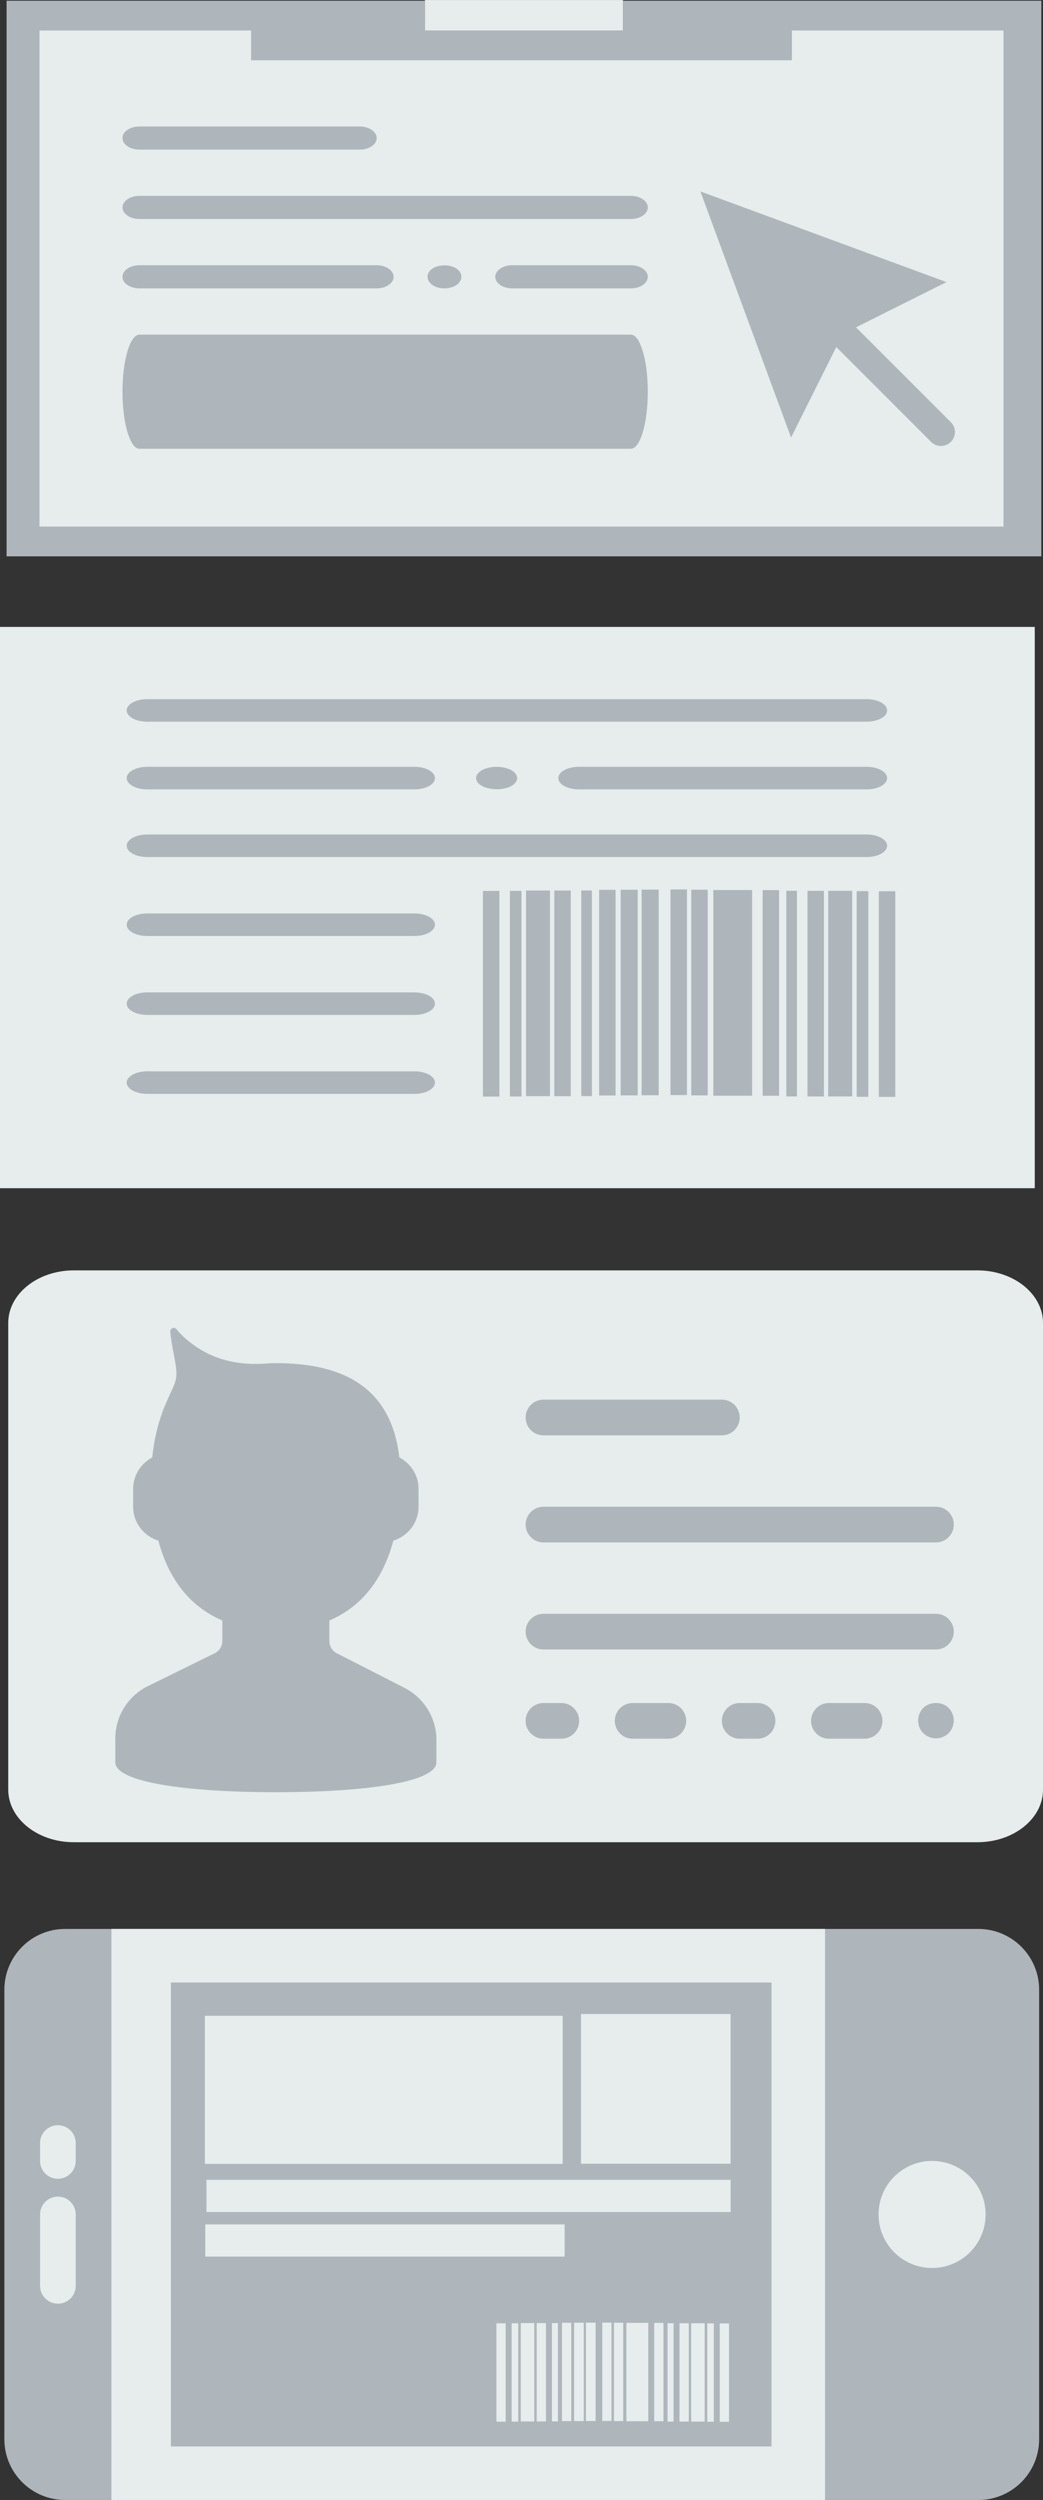<?xml version="1.0" encoding="UTF-8" standalone="no"?>
<!-- Created with Inkscape (http://www.inkscape.org/) -->

<svg
   xmlns:dc="http://purl.org/dc/elements/1.1/"
   xmlns:cc="http://creativecommons.org/ns#"
   xmlns:rdf="http://www.w3.org/1999/02/22-rdf-syntax-ns#"
   xmlns:svg="http://www.w3.org/2000/svg"
   xmlns="http://www.w3.org/2000/svg"
   xmlns:sodipodi="http://sodipodi.sourceforge.net/DTD/sodipodi-0.dtd"
   xmlns:inkscape="http://www.inkscape.org/namespaces/inkscape"
   sodipodi:docname="idbackup.svg"
   inkscape:version="0.91 r13725"
   version="1.1"
   id="svg4193"
   viewBox="0 0 58.462 140.097"
   height="140.097"
   width="58.462">
  <rect x="0" y="0" width="58.462" height="140.097" fill="#333333" stroke="none"/>
  <defs
     id="defs4195">
    <inkscape:path-effect
       effect="envelope"
       id="path-effect7889"
       is_visible="true"
       yy="true"
       xx="true"
       bendpath1="m -197.058,-550.09 275.491,0"
       bendpath2="m 78.433,-550.09 0,1318.063"
       bendpath3="m -197.058,767.973 275.491,0"
       bendpath4="m -197.058,-550.09 0,1318.063" />
    <inkscape:path-effect
       effect="envelope"
       id="path-effect4718"
       is_visible="true"
       yy="true"
       xx="true"
       bendpath1="m -218.818,-553.05 298.422,0"
       bendpath2="M 79.604,-553.05 82.159,1025.013"
       bendpath3="m -218.818,765.965 298.422,0"
       bendpath4="m -218.818,-553.05 0,1319.015"
       bendpath2-nodetypes="cc" />
    <inkscape:path-effect
       effect="envelope"
       id="path-effect4264"
       is_visible="true"
       yy="true"
       xx="true"
       bendpath1="m 118.748,-656.49 1235.858,0"
       bendpath2="m 1354.607,-484.49 0,147.612"
       bendpath3="m 118.748,-336.878 1235.858,0"
       bendpath4="m 118.748,-656.49 0,319.612"
       bendpath2-nodetypes="cc" />
    <inkscape:path-effect
       effect="envelope"
       id="path-effect4863"
       is_visible="true"
       yy="true"
       xx="true"
       bendpath1="m -111.117,882.657 c -166.042,-209.666 680.728,208.477 1549.574,0"
       bendpath2="m 1438.457,882.657 0,292.944"
       bendpath3="m -111.117,1175.601 1549.574,0"
       bendpath4="m -111.117,882.657 0,292.944"
       bendpath1-nodetypes="cc" />
    <inkscape:path-effect
       effect="envelope"
       id="path-effect4264-4"
       is_visible="true"
       yy="true"
       xx="true"
       bendpath1="m 118.748,-656.49 1243.858,152"
       bendpath2="m 1354.607,-484.49 -2,581.612"
       bendpath3="m 118.748,-336.878 1235.858,0"
       bendpath4="m 118.748,-656.49 0,319.612"
       bendpath2-nodetypes="cc"
       bendpath1-nodetypes="cc" />
    <inkscape:path-effect
       effect="envelope"
       id="path-effect4264-7"
       is_visible="true"
       yy="true"
       xx="true"
       bendpath1="m 118.748,-656.49 854.021,-114.551"
       bendpath2="M 1354.607,-484.49 870.946,-175.658"
       bendpath3="m 118.748,-336.878 1235.858,0"
       bendpath4="m 118.748,-656.49 0,319.612"
       bendpath2-nodetypes="cc"
       bendpath1-nodetypes="cc" />
    <inkscape:path-effect
       effect="envelope"
       id="path-effect4264-7-0"
       is_visible="true"
       yy="true"
       xx="true"
       bendpath1="m 118.748,-656.49 854.021,-114.551"
       bendpath2="m 1286.725,-676.824 -280.014,515.308"
       bendpath3="m 118.748,-336.878 1235.858,0"
       bendpath4="m 118.748,-656.49 0,319.612"
       bendpath2-nodetypes="cc"
       bendpath1-nodetypes="cc" />
    <inkscape:path-effect
       effect="envelope"
       id="path-effect4264-7-0-3"
       is_visible="true"
       yy="true"
       xx="true"
       bendpath1="m 118.748,-656.49 854.021,-114.551"
       bendpath2="m 1154.616,-607.306 -283.67,431.648"
       bendpath3="m 118.748,-336.878 1235.858,0"
       bendpath4="m 118.748,-656.49 0,319.612"
       bendpath2-nodetypes="cc"
       bendpath1-nodetypes="cc" />
    <inkscape:path-effect
       effect="envelope"
       id="path-effect4264-7-0-3-6"
       is_visible="true"
       yy="true"
       xx="true"
       bendpath1="m 118.748,-656.49 854.021,-114.551"
       bendpath2="M 1354.607,-484.49 870.946,-175.658"
       bendpath3="m 118.748,-336.878 1235.858,0"
       bendpath4="m 118.748,-656.49 0,319.612"
       bendpath2-nodetypes="cc"
       bendpath1-nodetypes="cc" />
    <inkscape:path-effect
       effect="envelope"
       id="path-effect4264-7-3"
       is_visible="true"
       yy="true"
       xx="true"
       bendpath1="m 118.748,-656.49 854.021,-114.551"
       bendpath2="m 1354.607,-484.49 -72.8,434.536"
       bendpath3="m 118.748,-336.878 1235.858,0"
       bendpath4="m 118.748,-656.49 0,319.612"
       bendpath2-nodetypes="cc"
       bendpath1-nodetypes="cc" />
    <inkscape:path-effect
       effect="envelope"
       id="path-effect4264-7-3-5"
       is_visible="true"
       yy="true"
       xx="true"
       bendpath1="m 118.748,-656.49 854.021,-114.551"
       bendpath2="m 1354.607,-484.49 -72.8,434.536"
       bendpath3="m 118.748,-336.878 1235.858,0"
       bendpath4="m 118.748,-656.49 0,319.612"
       bendpath2-nodetypes="cc"
       bendpath1-nodetypes="cc" />
    <inkscape:path-effect
       effect="envelope"
       id="path-effect4264-7-0-3-4"
       is_visible="true"
       yy="true"
       xx="true"
       bendpath1="m 118.748,-656.49 854.021,-114.551"
       bendpath2="m 1154.616,-607.306 -283.67,431.648"
       bendpath3="m 118.748,-336.878 1235.858,0"
       bendpath4="m 118.748,-656.49 0,319.612"
       bendpath2-nodetypes="cc"
       bendpath1-nodetypes="cc" />
    <inkscape:path-effect
       effect="envelope"
       id="path-effect4264-7-0-6"
       is_visible="true"
       yy="true"
       xx="true"
       bendpath1="m 118.748,-656.49 854.021,-114.551"
       bendpath2="m 1286.725,-676.824 -280.014,515.308"
       bendpath3="m 118.748,-336.878 1235.858,0"
       bendpath4="m 118.748,-656.49 0,319.612"
       bendpath2-nodetypes="cc"
       bendpath1-nodetypes="cc" />
    <inkscape:path-effect
       effect="envelope"
       id="path-effect4264-7-9"
       is_visible="true"
       yy="true"
       xx="true"
       bendpath1="m 118.748,-656.49 854.021,-114.551"
       bendpath2="M 1354.607,-484.49 870.946,-175.658"
       bendpath3="m 118.748,-336.878 1235.858,0"
       bendpath4="m 118.748,-656.49 0,319.612"
       bendpath2-nodetypes="cc"
       bendpath1-nodetypes="cc" />
    <inkscape:path-effect
       effect="envelope"
       id="path-effect4264-7-5"
       is_visible="true"
       yy="true"
       xx="true"
       bendpath1="m 118.748,-656.49 854.021,-114.551"
       bendpath2="M 1354.607,-484.49 870.946,-175.658"
       bendpath3="m 118.748,-336.878 1235.858,0"
       bendpath4="m 118.748,-656.49 0,319.612"
       bendpath2-nodetypes="cc"
       bendpath1-nodetypes="cc" />
    <inkscape:path-effect
       effect="envelope"
       id="path-effect4264-7-0-37"
       is_visible="true"
       yy="true"
       xx="true"
       bendpath1="m 118.748,-656.49 854.021,-114.551"
       bendpath2="m 1286.725,-676.824 -280.014,515.308"
       bendpath3="m 118.748,-336.878 1235.858,0"
       bendpath4="m 118.748,-656.49 0,319.612"
       bendpath2-nodetypes="cc"
       bendpath1-nodetypes="cc" />
    <inkscape:path-effect
       effect="envelope"
       id="path-effect4264-7-0-3-5"
       is_visible="true"
       yy="true"
       xx="true"
       bendpath1="m 118.748,-656.49 854.021,-114.551"
       bendpath2="m 1154.616,-607.306 -283.67,431.648"
       bendpath3="m 118.748,-336.878 1235.858,0"
       bendpath4="m 118.748,-656.49 0,319.612"
       bendpath2-nodetypes="cc"
       bendpath1-nodetypes="cc" />
    <inkscape:path-effect
       effect="envelope"
       id="path-effect4264-7-3-1"
       is_visible="true"
       yy="true"
       xx="true"
       bendpath1="m 118.748,-656.49 854.021,-114.551"
       bendpath2="m 1354.607,-484.49 -72.8,434.536"
       bendpath3="m 118.748,-336.878 1235.858,0"
       bendpath4="m 118.748,-656.49 0,319.612"
       bendpath2-nodetypes="cc"
       bendpath1-nodetypes="cc" />
    <pattern
       patternUnits="userSpaceOnUse"
       width="70"
       height="150"
       patternTransform="translate(-348.18,-201.76)"
       id="pattern7879">
      <rect
         y="-5.6843419e-014"
         x="3.0517578e-005"
         height="19"
         width="70"
         id="rect7798"
         style="opacity:1;fill:#bb7f35;fill-opacity:1;stroke:none;stroke-width:6;stroke-linecap:butt;stroke-linejoin:miter;stroke-miterlimit:4;stroke-dasharray:none;stroke-dashoffset:0;stroke-opacity:1" />
      <rect
         y="19"
         x="0"
         height="131"
         width="70"
         id="rect7798-7"
         style="opacity:1;fill:#bb7f35;fill-opacity:0;stroke:none;stroke-width:6;stroke-linecap:butt;stroke-linejoin:miter;stroke-miterlimit:4;stroke-dasharray:none;stroke-dashoffset:0;stroke-opacity:1" />
    </pattern>
    <pattern
       patternUnits="userSpaceOnUse"
       width="186.676"
       height="104.652"
       patternTransform="translate(-479.88,-126.746)"
       id="pattern7911">
      <path
         sodipodi:nodetypes="csccscc"
         inkscape:connector-curvature="0"
         id="rect7893"
         d="M 0,0 C 0,0 65.054,8.485 96.167,8.485 127.279,8.485 186.676,0 186.676,0 l 0,29.698 c 0,0 -59.397,8.485 -90.51,8.485 C 65.054,38.184 0,29.698 0,29.698 Z"
         style="opacity:1;fill:#bb7f35;fill-opacity:1;stroke:none;stroke-width:6;stroke-linecap:butt;stroke-linejoin:miter;stroke-miterlimit:4;stroke-dasharray:none;stroke-dashoffset:0;stroke-opacity:1" />
      <path
         sodipodi:nodetypes="csccscc"
         inkscape:connector-curvature="0"
         id="rect7893-4"
         d="m 0,29.698 c 0,0 65.054,7.857 96.167,7.857 31.113,0 90.51,-7.857 90.51,-7.857 l 0,67.097 c 0,0 -59.397,7.857 -90.51,7.857 C 65.054,104.652 0,96.795 0,96.795 Z"
         style="opacity:0;fill:#bb7f35;fill-opacity:1;stroke:none;stroke-width:6;stroke-linecap:butt;stroke-linejoin:miter;stroke-miterlimit:4;stroke-dasharray:none;stroke-dashoffset:0;stroke-opacity:1" />
    </pattern>
    <pattern
       patternUnits="userSpaceOnUse"
       width="186.676"
       height="104.652"
       patternTransform="translate(-479.88,-126.746)"
       id="pattern7911-6">
      <path
         sodipodi:nodetypes="csccscc"
         inkscape:connector-curvature="0"
         id="rect7893-7"
         d="M 0,0 C 0,0 65.054,8.485 96.167,8.485 127.279,8.485 186.676,0 186.676,0 l 0,29.698 c 0,0 -59.397,8.485 -90.51,8.485 C 65.054,38.184 0,29.698 0,29.698 Z"
         style="opacity:1;fill:#bb7f35;fill-opacity:1;stroke:none;stroke-width:6;stroke-linecap:butt;stroke-linejoin:miter;stroke-miterlimit:4;stroke-dasharray:none;stroke-dashoffset:0;stroke-opacity:1" />
      <path
         sodipodi:nodetypes="csccscc"
         inkscape:connector-curvature="0"
         id="rect7893-4-0"
         d="m 0,29.698 c 0,0 65.054,7.857 96.167,7.857 31.113,0 90.51,-7.857 90.51,-7.857 l 0,67.097 c 0,0 -59.397,7.857 -90.51,7.857 C 65.054,104.652 0,96.795 0,96.795 Z"
         style="opacity:0;fill:#bb7f35;fill-opacity:1;stroke:none;stroke-width:6;stroke-linecap:butt;stroke-linejoin:miter;stroke-miterlimit:4;stroke-dasharray:none;stroke-dashoffset:0;stroke-opacity:1" />
    </pattern>
    <inkscape:path-effect
       effect="envelope"
       id="path-effect7889-8"
       is_visible="true"
       yy="true"
       xx="true"
       bendpath1="m -201.691,-275.519 275.491,0"
       bendpath2="m 73.8,-275.519 0,1318.063"
       bendpath3="m -201.691,1042.544 275.491,0"
       bendpath4="m -201.691,-275.519 0,1318.063" />
    <inkscape:path-effect
       effect="envelope"
       id="path-effect4718-8"
       is_visible="true"
       yy="true"
       xx="true"
       bendpath1="m -218.818,-553.05 298.422,0"
       bendpath2="M 79.604,-553.05 82.159,1025.013"
       bendpath3="m -218.818,765.965 298.422,0"
       bendpath4="m -218.818,-553.05 0,1319.015"
       bendpath2-nodetypes="cc" />
    <inkscape:path-effect
       bendpath1-nodetypes="cc"
       bendpath4="m -111.117,882.657 0,292.944"
       bendpath3="m -111.117,1175.601 1549.574,0"
       bendpath2="m 1438.457,882.657 0,292.944"
       bendpath1="m -111.117,882.657 c -166.042,-209.666 680.728,208.477 1549.574,0"
       xx="true"
       yy="true"
       is_visible="true"
       id="path-effect4863-7"
       effect="envelope" />
    <inkscape:path-effect
       effect="envelope"
       id="path-effect4264-7-0-3-61"
       is_visible="true"
       yy="true"
       xx="true"
       bendpath1="m 118.748,-656.49 854.021,-114.551"
       bendpath2="m 1154.616,-607.306 -283.67,431.648"
       bendpath3="m 118.748,-336.878 1235.858,0"
       bendpath4="m 118.748,-656.49 0,319.612"
       bendpath2-nodetypes="cc"
       bendpath1-nodetypes="cc" />
    <inkscape:path-effect
       effect="envelope"
       id="path-effect4264-7-3-50"
       is_visible="true"
       yy="true"
       xx="true"
       bendpath1="m 118.748,-656.49 854.021,-114.551"
       bendpath2="m 1354.607,-484.49 -72.8,434.536"
       bendpath3="m 118.748,-336.878 1235.858,0"
       bendpath4="m 118.748,-656.49 0,319.612"
       bendpath2-nodetypes="cc"
       bendpath1-nodetypes="cc" />
    <inkscape:path-effect
       effect="envelope"
       id="path-effect4264-7-7"
       is_visible="true"
       yy="true"
       xx="true"
       bendpath1="m 118.748,-656.49 854.021,-114.551"
       bendpath2="M 1354.607,-484.49 870.946,-175.658"
       bendpath3="m 118.748,-336.878 1235.858,0"
       bendpath4="m 118.748,-656.49 0,319.612"
       bendpath2-nodetypes="cc"
       bendpath1-nodetypes="cc" />
    <inkscape:path-effect
       effect="envelope"
       id="path-effect4264-7-0-4"
       is_visible="true"
       yy="true"
       xx="true"
       bendpath1="m 118.748,-656.49 854.021,-114.551"
       bendpath2="m 1286.725,-676.824 -280.014,515.308"
       bendpath3="m 118.748,-336.878 1235.858,0"
       bendpath4="m 118.748,-656.49 0,319.612"
       bendpath2-nodetypes="cc"
       bendpath1-nodetypes="cc" />
    <pattern
       patternUnits="userSpaceOnUse"
       width="186.676"
       height="104.652"
       patternTransform="translate(-479.88,-126.746)"
       id="pattern7911-1">
      <path
         sodipodi:nodetypes="csccscc"
         inkscape:connector-curvature="0"
         id="rect7893-42"
         d="M 0,0 C 0,0 65.054,8.485 96.167,8.485 127.279,8.485 186.676,0 186.676,0 l 0,29.698 c 0,0 -59.397,8.485 -90.51,8.485 C 65.054,38.184 0,29.698 0,29.698 Z"
         style="opacity:1;fill:#bb7f35;fill-opacity:1;stroke:none;stroke-width:6;stroke-linecap:butt;stroke-linejoin:miter;stroke-miterlimit:4;stroke-dasharray:none;stroke-dashoffset:0;stroke-opacity:1" />
      <path
         sodipodi:nodetypes="csccscc"
         inkscape:connector-curvature="0"
         id="rect7893-4-1"
         d="m 0,29.698 c 0,0 65.054,7.857 96.167,7.857 31.113,0 90.51,-7.857 90.51,-7.857 l 0,67.097 c 0,0 -59.397,7.857 -90.51,7.857 C 65.054,104.652 0,96.795 0,96.795 Z"
         style="opacity:0;fill:#bb7f35;fill-opacity:1;stroke:none;stroke-width:6;stroke-linecap:butt;stroke-linejoin:miter;stroke-miterlimit:4;stroke-dasharray:none;stroke-dashoffset:0;stroke-opacity:1" />
    </pattern>
    <inkscape:path-effect
       effect="envelope"
       id="path-effect7889-3"
       is_visible="true"
       yy="true"
       xx="true"
       bendpath1="m -197.058,-550.09 275.491,0"
       bendpath2="m 78.433,-550.09 0,1318.063"
       bendpath3="m -197.058,767.973 275.491,0"
       bendpath4="m -197.058,-550.09 0,1318.063" />
    <filter
       style="color-interpolation-filters:sRGB"
       inkscape:label="Lightness-Contrast"
       id="filter4779">
      <feColorMatrix
         values="0.932 0 0 -0.04 0.034 0 0.932 0 -0.04 0.034 0 0 0.932 -0.04 0.034 0 0 0 1 0"
         id="feColorMatrix4781" />
    </filter>
    <filter
       style="color-interpolation-filters:sRGB"
       inkscape:label="Lightness-Contrast"
       id="filter4783">
      <feColorMatrix
         values="0.932 0 0 -0.04 0.034 0 0.932 0 -0.04 0.034 0 0 0.932 -0.04 0.034 0 0 0 1 0"
         id="feColorMatrix4785" />
    </filter>
    <filter
       style="color-interpolation-filters:sRGB"
       inkscape:label="Lightness-Contrast"
       id="filter4779-7">
      <feColorMatrix
         values="0.932 0 0 -0.04 0.034 0 0.932 0 -0.04 0.034 0 0 0.932 -0.04 0.034 0 0 0 1 0"
         id="feColorMatrix4781-4" />
    </filter>
    <pattern
       patternUnits="userSpaceOnUse"
       width="186.676"
       height="104.652"
       patternTransform="translate(-479.88,-126.746)"
       id="pattern7911-1-1">
      <path
         sodipodi:nodetypes="csccscc"
         inkscape:connector-curvature="0"
         id="rect7893-42-4"
         d="M 0,0 C 0,0 65.054,8.485 96.167,8.485 127.279,8.485 186.676,0 186.676,0 l 0,29.698 c 0,0 -59.397,8.485 -90.51,8.485 C 65.054,38.184 0,29.698 0,29.698 Z"
         style="opacity:1;fill:#bb7f35;fill-opacity:1;stroke:none;stroke-width:6;stroke-linecap:butt;stroke-linejoin:miter;stroke-miterlimit:4;stroke-dasharray:none;stroke-dashoffset:0;stroke-opacity:1" />
      <path
         sodipodi:nodetypes="csccscc"
         inkscape:connector-curvature="0"
         id="rect7893-4-1-5"
         d="m 0,29.698 c 0,0 65.054,7.857 96.167,7.857 31.113,0 90.51,-7.857 90.51,-7.857 l 0,67.097 c 0,0 -59.397,7.857 -90.51,7.857 C 65.054,104.652 0,96.795 0,96.795 Z"
         style="opacity:0;fill:#bb7f35;fill-opacity:1;stroke:none;stroke-width:6;stroke-linecap:butt;stroke-linejoin:miter;stroke-miterlimit:4;stroke-dasharray:none;stroke-dashoffset:0;stroke-opacity:1" />
    </pattern>
    <inkscape:path-effect
       effect="envelope"
       id="path-effect7889-3-1"
       is_visible="true"
       yy="true"
       xx="true"
       bendpath1="m -197.058,-550.09 275.491,0"
       bendpath2="m 78.433,-550.09 0,1318.063"
       bendpath3="m -197.058,767.973 275.491,0"
       bendpath4="m -197.058,-550.09 0,1318.063" />
    <filter
       style="color-interpolation-filters:sRGB"
       inkscape:label="Lightness-Contrast"
       id="filter4783-2">
      <feColorMatrix
         values="0.932 0 0 -0.04 0.034 0 0.932 0 -0.04 0.034 0 0 0.932 -0.04 0.034 0 0 0 1 0"
         id="feColorMatrix4785-8" />
    </filter>
    <inkscape:path-effect
       effect="envelope"
       id="path-effect4264-7-0-3-61-1"
       is_visible="true"
       yy="true"
       xx="true"
       bendpath1="m 118.748,-656.49 854.021,-114.551"
       bendpath2="m 1154.616,-607.306 -283.67,431.648"
       bendpath3="m 118.748,-336.878 1235.858,0"
       bendpath4="m 118.748,-656.49 0,319.612"
       bendpath2-nodetypes="cc"
       bendpath1-nodetypes="cc" />
    <inkscape:path-effect
       effect="envelope"
       id="path-effect4264-7-3-50-8"
       is_visible="true"
       yy="true"
       xx="true"
       bendpath1="m 118.748,-656.49 854.021,-114.551"
       bendpath2="m 1354.607,-484.49 -72.8,434.536"
       bendpath3="m 118.748,-336.878 1235.858,0"
       bendpath4="m 118.748,-656.49 0,319.612"
       bendpath2-nodetypes="cc"
       bendpath1-nodetypes="cc" />
    <inkscape:path-effect
       effect="envelope"
       id="path-effect4264-7-7-7"
       is_visible="true"
       yy="true"
       xx="true"
       bendpath1="m 118.748,-656.49 854.021,-114.551"
       bendpath2="M 1354.607,-484.49 870.946,-175.658"
       bendpath3="m 118.748,-336.878 1235.858,0"
       bendpath4="m 118.748,-656.49 0,319.612"
       bendpath2-nodetypes="cc"
       bendpath1-nodetypes="cc" />
    <inkscape:path-effect
       effect="envelope"
       id="path-effect4264-7-0-4-3"
       is_visible="true"
       yy="true"
       xx="true"
       bendpath1="m 118.748,-656.49 854.021,-114.551"
       bendpath2="m 1286.725,-676.824 -280.014,515.308"
       bendpath3="m 118.748,-336.878 1235.858,0"
       bendpath4="m 118.748,-656.49 0,319.612"
       bendpath2-nodetypes="cc"
       bendpath1-nodetypes="cc" />
    <inkscape:path-effect
       effect="envelope"
       id="path-effect4264-7-0-3-7"
       is_visible="true"
       yy="true"
       xx="true"
       bendpath1="m 118.748,-656.49 854.021,-114.551"
       bendpath2="m 1154.616,-607.306 -283.67,431.648"
       bendpath3="m 118.748,-336.878 1235.858,0"
       bendpath4="m 118.748,-656.49 0,319.612"
       bendpath2-nodetypes="cc"
       bendpath1-nodetypes="cc" />
    <inkscape:path-effect
       effect="envelope"
       id="path-effect4264-7-3-19"
       is_visible="true"
       yy="true"
       xx="true"
       bendpath1="m 118.748,-656.49 854.021,-114.551"
       bendpath2="m 1354.607,-484.49 -72.8,434.536"
       bendpath3="m 118.748,-336.878 1235.858,0"
       bendpath4="m 118.748,-656.49 0,319.612"
       bendpath2-nodetypes="cc"
       bendpath1-nodetypes="cc" />
    <inkscape:path-effect
       effect="envelope"
       id="path-effect4264-7-54"
       is_visible="true"
       yy="true"
       xx="true"
       bendpath1="m 118.748,-656.49 854.021,-114.551"
       bendpath2="M 1354.607,-484.49 870.946,-175.658"
       bendpath3="m 118.748,-336.878 1235.858,0"
       bendpath4="m 118.748,-656.49 0,319.612"
       bendpath2-nodetypes="cc"
       bendpath1-nodetypes="cc" />
    <inkscape:path-effect
       effect="envelope"
       id="path-effect4264-7-0-5"
       is_visible="true"
       yy="true"
       xx="true"
       bendpath1="m 118.748,-656.49 854.021,-114.551"
       bendpath2="m 1286.725,-676.824 -280.014,515.308"
       bendpath3="m 118.748,-336.878 1235.858,0"
       bendpath4="m 118.748,-656.49 0,319.612"
       bendpath2-nodetypes="cc"
       bendpath1-nodetypes="cc" />
    <pattern
       patternUnits="userSpaceOnUse"
       width="186.676"
       height="104.652"
       patternTransform="translate(-479.88,-126.746)"
       id="pattern7911-8">
      <path
         sodipodi:nodetypes="csccscc"
         inkscape:connector-curvature="0"
         id="rect7893-8"
         d="M 0,0 C 0,0 65.054,8.485 96.167,8.485 127.279,8.485 186.676,0 186.676,0 l 0,29.698 c 0,0 -59.397,8.485 -90.51,8.485 C 65.054,38.184 0,29.698 0,29.698 Z"
         style="opacity:1;fill:#bb7f35;fill-opacity:1;stroke:none;stroke-width:6;stroke-linecap:butt;stroke-linejoin:miter;stroke-miterlimit:4;stroke-dasharray:none;stroke-dashoffset:0;stroke-opacity:1" />
      <path
         sodipodi:nodetypes="csccscc"
         inkscape:connector-curvature="0"
         id="rect7893-4-6"
         d="m 0,29.698 c 0,0 65.054,7.857 96.167,7.857 31.113,0 90.51,-7.857 90.51,-7.857 l 0,67.097 c 0,0 -59.397,7.857 -90.51,7.857 C 65.054,104.652 0,96.795 0,96.795 Z"
         style="opacity:0;fill:#bb7f35;fill-opacity:1;stroke:none;stroke-width:6;stroke-linecap:butt;stroke-linejoin:miter;stroke-miterlimit:4;stroke-dasharray:none;stroke-dashoffset:0;stroke-opacity:1" />
    </pattern>
    <inkscape:path-effect
       effect="envelope"
       id="path-effect7889-4"
       is_visible="true"
       yy="true"
       xx="true"
       bendpath1="m -197.058,-550.09 275.491,0"
       bendpath2="m 78.433,-550.09 0,1318.063"
       bendpath3="m -197.058,767.973 275.491,0"
       bendpath4="m -197.058,-550.09 0,1318.063" />
    <pattern
       patternUnits="userSpaceOnUse"
       width="186.676"
       height="104.652"
       patternTransform="translate(-479.88,-126.746)"
       id="pattern7911-8-2">
      <path
         sodipodi:nodetypes="csccscc"
         inkscape:connector-curvature="0"
         id="rect7893-8-2"
         d="M 0,0 C 0,0 65.054,8.485 96.167,8.485 127.279,8.485 186.676,0 186.676,0 l 0,29.698 c 0,0 -59.397,8.485 -90.51,8.485 C 65.054,38.184 0,29.698 0,29.698 Z"
         style="opacity:1;fill:#bb7f35;fill-opacity:1;stroke:none;stroke-width:6;stroke-linecap:butt;stroke-linejoin:miter;stroke-miterlimit:4;stroke-dasharray:none;stroke-dashoffset:0;stroke-opacity:1" />
      <path
         sodipodi:nodetypes="csccscc"
         inkscape:connector-curvature="0"
         id="rect7893-4-6-2"
         d="m 0,29.698 c 0,0 65.054,7.857 96.167,7.857 31.113,0 90.51,-7.857 90.51,-7.857 l 0,67.097 c 0,0 -59.397,7.857 -90.51,7.857 C 65.054,104.652 0,96.795 0,96.795 Z"
         style="opacity:0;fill:#bb7f35;fill-opacity:1;stroke:none;stroke-width:6;stroke-linecap:butt;stroke-linejoin:miter;stroke-miterlimit:4;stroke-dasharray:none;stroke-dashoffset:0;stroke-opacity:1" />
    </pattern>
    <inkscape:path-effect
       effect="envelope"
       id="path-effect7889-4-6"
       is_visible="true"
       yy="true"
       xx="true"
       bendpath1="m -197.058,-550.09 275.491,0"
       bendpath2="m 78.433,-550.09 0,1318.063"
       bendpath3="m -197.058,767.973 275.491,0"
       bendpath4="m -197.058,-550.09 0,1318.063" />
    <inkscape:path-effect
       effect="envelope"
       id="path-effect4264-7-0-3-7-8"
       is_visible="true"
       yy="true"
       xx="true"
       bendpath1="m 118.748,-656.49 854.021,-114.551"
       bendpath2="m 1154.616,-607.306 -283.67,431.648"
       bendpath3="m 118.748,-336.878 1235.858,0"
       bendpath4="m 118.748,-656.49 0,319.612"
       bendpath2-nodetypes="cc"
       bendpath1-nodetypes="cc" />
    <inkscape:path-effect
       effect="envelope"
       id="path-effect4264-7-3-19-3"
       is_visible="true"
       yy="true"
       xx="true"
       bendpath1="m 118.748,-656.49 854.021,-114.551"
       bendpath2="m 1354.607,-484.49 -72.8,434.536"
       bendpath3="m 118.748,-336.878 1235.858,0"
       bendpath4="m 118.748,-656.49 0,319.612"
       bendpath2-nodetypes="cc"
       bendpath1-nodetypes="cc" />
    <inkscape:path-effect
       effect="envelope"
       id="path-effect4264-7-54-4"
       is_visible="true"
       yy="true"
       xx="true"
       bendpath1="m 118.748,-656.49 854.021,-114.551"
       bendpath2="M 1354.607,-484.49 870.946,-175.658"
       bendpath3="m 118.748,-336.878 1235.858,0"
       bendpath4="m 118.748,-656.49 0,319.612"
       bendpath2-nodetypes="cc"
       bendpath1-nodetypes="cc" />
    <inkscape:path-effect
       effect="envelope"
       id="path-effect4264-7-0-5-2"
       is_visible="true"
       yy="true"
       xx="true"
       bendpath1="m 118.748,-656.49 854.021,-114.551"
       bendpath2="m 1286.725,-676.824 -280.014,515.308"
       bendpath3="m 118.748,-336.878 1235.858,0"
       bendpath4="m 118.748,-656.49 0,319.612"
       bendpath2-nodetypes="cc"
       bendpath1-nodetypes="cc" />
    <filter
       style="color-interpolation-filters:sRGB"
       inkscape:label="Lightness-Contrast"
       id="filter6166">
      <feColorMatrix
         values="0.828 0 0 -0.043 0.086 0 0.828 0 -0.043 0.086 0 0 0.828 -0.043 0.086 0 0 0 1 0"
         id="feColorMatrix6168"
         result="fbSourceGraphic" />
      <feColorMatrix
         result="fbSourceGraphicAlpha"
         in="fbSourceGraphic"
         values="0 0 0 -1 0 0 0 0 -1 0 0 0 0 -1 0 0 0 0 1 0"
         id="feColorMatrix6182" />
      <feColorMatrix
         id="feColorMatrix6184"
         values="0.828 0 0 -0.043 0.086 0 0.828 0 -0.043 0.086 0 0 0.828 -0.043 0.086 0 0 0 1 0"
         in="fbSourceGraphic"
         result="fbSourceGraphic" />
      <feColorMatrix
         result="fbSourceGraphicAlpha"
         in="fbSourceGraphic"
         values="0 0 0 -1 0 0 0 0 -1 0 0 0 0 -1 0 0 0 0 1 0"
         id="feColorMatrix6198" />
      <feColorMatrix
         id="feColorMatrix6200"
         values="0.828 0 0 -0.043 0.086 0 0.828 0 -0.043 0.086 0 0 0.828 -0.043 0.086 0 0 0 1 0"
         in="fbSourceGraphic" />
    </filter>
    <filter
       style="color-interpolation-filters:sRGB"
       inkscape:label="Lightness-Contrast"
       id="filter6170">
      <feColorMatrix
         values="0.828 0 0 -0.043 0.086 0 0.828 0 -0.043 0.086 0 0 0.828 -0.043 0.086 0 0 0 1 0"
         id="feColorMatrix6172"
         result="fbSourceGraphic" />
      <feColorMatrix
         result="fbSourceGraphicAlpha"
         in="fbSourceGraphic"
         values="0 0 0 -1 0 0 0 0 -1 0 0 0 0 -1 0 0 0 0 1 0"
         id="feColorMatrix6186" />
      <feColorMatrix
         id="feColorMatrix6188"
         values="0.828 0 0 -0.043 0.086 0 0.828 0 -0.043 0.086 0 0 0.828 -0.043 0.086 0 0 0 1 0"
         in="fbSourceGraphic"
         result="fbSourceGraphic" />
      <feColorMatrix
         result="fbSourceGraphicAlpha"
         in="fbSourceGraphic"
         values="0 0 0 -1 0 0 0 0 -1 0 0 0 0 -1 0 0 0 0 1 0"
         id="feColorMatrix6202" />
      <feColorMatrix
         id="feColorMatrix6204"
         values="0.828 0 0 -0.043 0.086 0 0.828 0 -0.043 0.086 0 0 0.828 -0.043 0.086 0 0 0 1 0"
         in="fbSourceGraphic" />
    </filter>
    <filter
       style="color-interpolation-filters:sRGB"
       inkscape:label="Lightness-Contrast"
       id="filter6174">
      <feColorMatrix
         values="0.828 0 0 -0.043 0.086 0 0.828 0 -0.043 0.086 0 0 0.828 -0.043 0.086 0 0 0 1 0"
         id="feColorMatrix6176"
         result="fbSourceGraphic" />
      <feColorMatrix
         result="fbSourceGraphicAlpha"
         in="fbSourceGraphic"
         values="0 0 0 -1 0 0 0 0 -1 0 0 0 0 -1 0 0 0 0 1 0"
         id="feColorMatrix6190" />
      <feColorMatrix
         id="feColorMatrix6192"
         values="0.828 0 0 -0.043 0.086 0 0.828 0 -0.043 0.086 0 0 0.828 -0.043 0.086 0 0 0 1 0"
         in="fbSourceGraphic"
         result="fbSourceGraphic" />
      <feColorMatrix
         result="fbSourceGraphicAlpha"
         in="fbSourceGraphic"
         values="0 0 0 -1 0 0 0 0 -1 0 0 0 0 -1 0 0 0 0 1 0"
         id="feColorMatrix6206" />
      <feColorMatrix
         id="feColorMatrix6208"
         values="0.828 0 0 -0.043 0.086 0 0.828 0 -0.043 0.086 0 0 0.828 -0.043 0.086 0 0 0 1 0"
         in="fbSourceGraphic" />
    </filter>
    <filter
       style="color-interpolation-filters:sRGB"
       inkscape:label="Lightness-Contrast"
       id="filter6178">
      <feColorMatrix
         values="0.828 0 0 -0.043 0.086 0 0.828 0 -0.043 0.086 0 0 0.828 -0.043 0.086 0 0 0 1 0"
         id="feColorMatrix6180"
         result="fbSourceGraphic" />
      <feColorMatrix
         result="fbSourceGraphicAlpha"
         in="fbSourceGraphic"
         values="0 0 0 -1 0 0 0 0 -1 0 0 0 0 -1 0 0 0 0 1 0"
         id="feColorMatrix6194" />
      <feColorMatrix
         id="feColorMatrix6196"
         values="0.828 0 0 -0.043 0.086 0 0.828 0 -0.043 0.086 0 0 0.828 -0.043 0.086 0 0 0 1 0"
         in="fbSourceGraphic"
         result="fbSourceGraphic" />
      <feColorMatrix
         result="fbSourceGraphicAlpha"
         in="fbSourceGraphic"
         values="0 0 0 -1 0 0 0 0 -1 0 0 0 0 -1 0 0 0 0 1 0"
         id="feColorMatrix6210" />
      <feColorMatrix
         id="feColorMatrix6212"
         values="0.828 0 0 -0.043 0.086 0 0.828 0 -0.043 0.086 0 0 0.828 -0.043 0.086 0 0 0 1 0"
         in="fbSourceGraphic" />
    </filter>
  </defs>
  <sodipodi:namedview
     inkscape:guide-bbox="true"
     fit-margin-bottom="0"
     fit-margin-right="0"
     fit-margin-left="0"
     fit-margin-top="0"
     inkscape:window-maximized="1"
     inkscape:window-y="-8"
     inkscape:window-x="1358"
     inkscape:window-height="1017"
     inkscape:window-width="1920"
     showguides="true"
     units="mm"
     showgrid="false"
     inkscape:current-layer="layer1"
     inkscape:document-units="px"
     inkscape:cy="-135.70118"
     inkscape:cx="-108.84755"
     inkscape:zoom="0.5"
     inkscape:pageshadow="2"
     inkscape:pageopacity="0.0"
     borderopacity="1.0"
     bordercolor="#666666"
     pagecolor="#ffffff"
     id="base">
    <sodipodi:guide
       position="-2085.145,-1048.594"
       orientation="0,1"
       id="guide5488" />
  </sodipodi:namedview>
  <g
     inkscape:label="Layer 1"
     inkscape:groupmode="layer"
     id="layer1"
     transform="translate(-3650.218,284.476)">
    <g
       id="g4260-8"
       transform="matrix(0.772,0,0,0.772,-47.597,-125.439)"
       inkscape:path-effect="#path-effect4264-4" />
    <g
       id="g4470-4"
       transform="matrix(0.843,0.002,-0.002,0.843,207.394,288.425)"
       style="fill:#000000;fill-opacity:0.423" />
    <g
       id="g4608"
       transform="translate(3677.55,-156.044)">
      <g
         id="g5276">
        <path
           sodipodi:nodetypes="ccssssssssc"
           inkscape:connector-curvature="0"
           style="fill:#e7eced"
           d="m 8.13,-57.241 -12,0 -19.322,0 c -2.031,0 -3.678,1.319 -3.678,2.947 l 0,26.152 c 0,1.627 1.647,2.947 3.678,2.947 l 50.644,0 c 2.031,0 3.678,-1.319 3.678,-2.947 l 0,-26.152 c 0,-1.627 -1.647,-2.947 -3.678,-2.947 z"
           id="path4548" />
        <path
           inkscape:connector-curvature="0"
           style="fill:#afb6bb;fill-opacity:1"
           d="m -4.684,-33.858 -3.767,-1.924 c -0.257,-0.132 -0.419,-0.396 -0.419,-0.685 l 0,-1.153 c 1.933,-0.833 3.044,-2.451 3.585,-4.475 0.815,-0.253 1.415,-1.007 1.415,-1.902 l 0,-1 c 0,-0.766 -0.441,-1.427 -1.078,-1.763 -0.441,-3.761 -2.927,-5.283 -6.922,-5.283 -0.189,0 -0.375,0.007 -0.557,0.022 -1.358,0.108 -2.732,-0.147 -3.862,-0.909 -0.47,-0.316 -0.865,-0.653 -1.143,-1.006 -0.127,-0.161 -0.38,-0.058 -0.357,0.145 0.04,0.35 0.1,0.758 0.188,1.204 0.33,1.66 0.133,1.418 -0.509,2.984 -0.355,0.866 -0.584,1.827 -0.69,2.845 -0.632,0.339 -1.07,0.998 -1.07,1.761 l 0,1 c 0,0.895 0.6,1.649 1.415,1.902 0.541,2.023 1.651,3.642 3.585,4.475 l 0,1.145 c 0,0.293 -0.166,0.56 -0.429,0.69 l -3.861,1.901 c -1.054,0.575 -1.71,1.68 -1.71,2.88 l 0,0.916 c 0,0 0,0.269 0,0.409 0,1.13 4.029,1.682 9,1.682 4.971,0 9,-0.552 9,-1.682 0,-0.14 0,-0.409 0,-0.409 l 0,-0.836 c 0,-1.242 -0.702,-2.378 -1.814,-2.934 z"
           id="path4552" />
        <g
           transform="translate(-26.87,-76.014)"
           id="g4554">
          <path
             inkscape:connector-curvature="0"
             style="fill:#afb6bb"
             d="M 51.29,43.29 C 51.109,43.479 51,43.74 51,44 c 0,0.26 0.1,0.52 0.29,0.71 0.189,0.18 0.45,0.29 0.71,0.29 0.26,0 0.52,-0.11 0.71,-0.29 C 52.89,44.52 53,44.26 53,44 c 0,-0.26 -0.11,-0.521 -0.29,-0.71 -0.37,-0.36 -1.04,-0.37 -1.42,0 z"
             id="path4556" />
          <path
             inkscape:connector-curvature="0"
             style="fill:#afb6bb"
             d="m 30,28.018 10,0 c 0.553,0 1,-0.447 1,-1 0,-0.553 -0.447,-1 -1,-1 l -10,0 c -0.553,0 -1,0.447 -1,1 0,0.553 0.447,1 1,1 z"
             id="path4558" />
          <path
             inkscape:connector-curvature="0"
             style="fill:#afb6bb"
             d="m 31,43.018 -1,0 c -0.553,0 -1,0.447 -1,1 0,0.553 0.447,1 1,1 l 1,0 c 0.553,0 1,-0.447 1,-1 0,-0.553 -0.447,-1 -1,-1 z"
             id="path4560" />
          <path
             inkscape:connector-curvature="0"
             style="fill:#afb6bb"
             d="m 37,43.018 -2,0 c -0.553,0 -1,0.447 -1,1 0,0.553 0.447,1 1,1 l 2,0 c 0.553,0 1,-0.447 1,-1 0,-0.553 -0.447,-1 -1,-1 z"
             id="path4562" />
          <path
             inkscape:connector-curvature="0"
             style="fill:#afb6bb"
             d="m 42,43.018 -1,0 c -0.553,0 -1,0.447 -1,1 0,0.553 0.447,1 1,1 l 1,0 c 0.553,0 1,-0.447 1,-1 0,-0.553 -0.447,-1 -1,-1 z"
             id="path4564" />
          <path
             inkscape:connector-curvature="0"
             style="fill:#afb6bb"
             d="m 48,43.018 -2,0 c -0.553,0 -1,0.447 -1,1 0,0.553 0.447,1 1,1 l 2,0 c 0.553,0 1,-0.447 1,-1 0,-0.553 -0.447,-1 -1,-1 z"
             id="path4566" />
          <path
             inkscape:connector-curvature="0"
             style="fill:#afb6bb"
             d="m 30,34.018 22,0 c 0.553,0 1,-0.447 1,-1 0,-0.553 -0.447,-1 -1,-1 l -22,0 c -0.553,0 -1,0.447 -1,1 0,0.553 0.447,1 1,1 z"
             id="path4568" />
          <path
             inkscape:connector-curvature="0"
             style="fill:#afb6bb"
             d="m 52,38.018 -22,0 c -0.553,0 -1,0.447 -1,1 0,0.553 0.447,1 1,1 l 22,0 c 0.553,0 1,-0.447 1,-1 0,-0.553 -0.447,-1 -1,-1 z"
             id="path4570" />
        </g>
      </g>
      <g
         id="g4572" />
      <g
         id="g4574" />
      <g
         id="g4576" />
      <g
         id="g4578" />
      <g
         id="g4580" />
      <g
         id="g4582" />
      <g
         id="g4584" />
      <g
         id="g4586" />
      <g
         id="g4588" />
      <g
         id="g4590" />
      <g
         id="g4592" />
      <g
         id="g4594" />
      <g
         id="g4596" />
      <g
         id="g4598" />
      <g
         id="g4600" />
      <g
         id="g4692"
         transform="matrix(0,-1,1,0,-27.087,24.665)">
        <path
           id="path4638"
           d="m 41.595,58 -25.19,0 C 14.525,58 13,56.475 13,54.595 L 13,3.405 C 13,1.525 14.525,0 16.405,0 L 41.594,0 C 43.475,0 45,1.525 45,3.405 l 0,51.189 C 45,56.475 43.475,58 41.595,58 Z"
           style="fill:#afb6bb;fill-opacity:1"
           inkscape:connector-curvature="0" />
        <rect
           id="rect4640"
           height="40"
           width="32"
           style="fill:#e7eced"
           y="6"
           x="13" />
        <circle
           id="circle4642"
           r="3"
           cy="52"
           cx="29"
           style="fill:#e7eced;fill-opacity:1" />
        <path
           id="path4644"
           d="M 29,4 25,4 C 24.447,4 24,3.553 24,3 24,2.447 24.447,2 25,2 l 4,0 c 0.553,0 1,0.447 1,1 0,0.553 -0.447,1 -1,1 z"
           style="fill:#e7eced;fill-opacity:1"
           inkscape:connector-curvature="0" />
        <path
           id="path4646"
           d="M 33,4 32,4 C 31.447,4 31,3.553 31,3 31,2.447 31.447,2 32,2 l 1,0 c 0.553,0 1,0.447 1,1 0,0.553 -0.447,1 -1,1 z"
           style="fill:#e7eced;fill-opacity:1"
           inkscape:connector-curvature="0" />
        <rect
           id="rect4652"
           height="33.666"
           width="26"
           style="fill:#afb6bb;fill-opacity:1"
           y="9.334"
           x="16" />
        <g
           id="g4656" />
        <g
           id="g4658" />
        <g
           id="g4660" />
        <g
           id="g4662" />
        <g
           id="g4664" />
        <g
           id="g4666" />
        <g
           id="g4668" />
        <g
           id="g4670" />
        <g
           id="g4672" />
        <g
           id="g4674" />
        <g
           id="g4676" />
        <g
           id="g4678" />
        <g
           id="g4680" />
        <g
           id="g4682" />
        <g
           id="g4684" />
        <rect
           id="rect4652-1"
           height="8.386"
           width="8.388"
           style="fill:#e7eced;fill-opacity:1"
           y="32.32"
           x="31.844" />
        <rect
           id="rect4652-1-0-6-9-5-3"
           height="0.52"
           width="5.512"
           style="fill:#e7eced;fill-opacity:1"
           y="40.098"
           x="17.381" />
        <rect
           id="rect4652-1-0-6-95"
           height="20.054"
           width="8.3"
           style="fill:#e7eced;fill-opacity:1"
           y="11.239"
           x="31.833" />
        <rect
           id="rect4652-1-0-6-9-5-3-9"
           height="0.368"
           width="5.512"
           style="fill:#e7eced;fill-opacity:1"
           y="39.398"
           x="17.383" />
        <rect
           id="rect4652-1-0-6-9-5-3-8"
           height="0.52"
           width="5.512"
           style="fill:#e7eced;fill-opacity:1"
           y="37.842"
           x="17.392" />
        <rect
           id="rect4652-1-0-6-9-5-3-9-8"
           height="0.336"
           width="5.512"
           style="fill:#e7eced;fill-opacity:1"
           y="37.173"
           x="17.394" />
        <rect
           id="rect4652-1-0-6-9-5-3-6"
           height="0.52"
           width="5.512"
           style="fill:#e7eced;fill-opacity:1"
           y="36.424"
           x="17.411" />
        <rect
           id="rect4652-1-0-6-9-5-3-9-9"
           height="1.227"
           width="5.512"
           style="fill:#e7eced;fill-opacity:1"
           y="34.865"
           x="17.413" />
        <rect
           id="rect4652-1-0-6-9-5-3-8-5"
           height="0.52"
           width="5.512"
           style="fill:#e7eced;fill-opacity:1"
           y="34.168"
           x="17.421" />
        <rect
           id="rect4652-1-0-6-9-5-3-9-2"
           height="0.758"
           width="5.512"
           style="fill:#e7eced;fill-opacity:1"
           y="38.497"
           x="17.393" />
        <rect
           id="rect4652-1-0-6-9-5-3-1"
           height="0.52"
           width="5.512"
           style="fill:#e7eced;fill-opacity:1"
           y="-28.101"
           x="17.389"
           transform="scale(1,-1)" />
        <rect
           id="rect4652-1-0-6-9-5-3-9-0"
           height="0.368"
           width="5.512"
           style="fill:#e7eced;fill-opacity:1"
           y="-28.802"
           x="17.391"
           transform="scale(1,-1)" />
        <rect
           id="rect4652-1-0-6-9-5-3-8-2"
           height="0.52"
           width="5.512"
           style="fill:#e7eced;fill-opacity:1"
           y="-30.358"
           x="17.4"
           transform="scale(1,-1)" />
        <rect
           id="rect4652-1-0-6-9-5-3-9-8-7"
           height="0.336"
           width="5.512"
           style="fill:#e7eced;fill-opacity:1"
           y="-31.027"
           x="17.402"
           transform="scale(1,-1)" />
        <rect
           id="rect4652-1-0-6-9-5-3-6-0"
           height="0.52"
           width="5.512"
           style="fill:#e7eced;fill-opacity:1"
           y="-31.775"
           x="17.419"
           transform="scale(1,-1)" />
        <rect
           id="rect4652-1-0-6-9-5-3-9-9-1"
           height="0.54"
           width="5.512"
           style="fill:#e7eced;fill-opacity:1"
           y="-32.475"
           x="17.421"
           transform="scale(1,-1)" />
        <rect
           id="rect4652-1-0-6-9-5-3-8-5-4"
           height="0.52"
           width="5.512"
           style="fill:#e7eced;fill-opacity:1"
           y="-34.031"
           x="17.429"
           transform="scale(1,-1)" />
        <rect
           id="rect4652-1-0-6-9-5-3-9-2-1"
           height="0.758"
           width="5.512"
           style="fill:#e7eced;fill-opacity:1"
           y="-29.702"
           x="17.401"
           transform="scale(1,-1)" />
        <rect
           id="rect4652-1-0-6-9-5-3-9-9-1-2"
           height="0.54"
           width="5.512"
           style="fill:#e7eced;fill-opacity:1"
           y="-33.139"
           x="17.425"
           transform="scale(1,-1)" />
        <rect
           id="rect4652-1-0-6-95-6"
           height="29.379"
           width="1.803"
           style="fill:#e7eced;fill-opacity:1"
           y="11.328"
           x="29.137" />
        <rect
           id="rect4652-1-0-6-95-6-9"
           height="20.142"
           width="1.803"
           style="fill:#e7eced;fill-opacity:1"
           y="11.261"
           x="26.64" />
      </g>
      <g
         id="g5231">
        <path
           sodipodi:nodetypes="ccccc"
           inkscape:connector-curvature="0"
           style="fill:#e7eced"
           d="m -27.332,-93.3 0,31.455 58,0 0,-31.455 z"
           id="path4548-8" />
        <rect
           x="66.964"
           y="21.928"
           style="fill:#afb6bb;fill-opacity:1"
           width="11.524"
           height="0.922"
           id="rect4652-1-0-6-9-5-3-4"
           transform="matrix(0,-1,1,0,0,0)" />
        <rect
           x="66.968"
           y="20.686"
           style="fill:#afb6bb;fill-opacity:1"
           width="11.524"
           height="0.652"
           id="rect4652-1-0-6-9-5-3-9-08"
           transform="matrix(0,-1,1,0,0,0)" />
        <rect
           x="66.986"
           y="17.928"
           style="fill:#afb6bb;fill-opacity:1"
           width="11.524"
           height="0.922"
           id="rect4652-1-0-6-9-5-3-8-53"
           transform="matrix(0,-1,1,0,0,0)" />
        <rect
           x="66.99"
           y="16.742"
           style="fill:#afb6bb;fill-opacity:1"
           width="11.524"
           height="0.596"
           id="rect4652-1-0-6-9-5-3-9-8-8"
           transform="matrix(0,-1,1,0,0,0)" />
        <rect
           x="67.026"
           y="15.415"
           style="fill:#afb6bb;fill-opacity:1"
           width="11.524"
           height="0.922"
           id="rect4652-1-0-6-9-5-3-6-2"
           transform="matrix(0,-1,1,0,0,0)" />
        <rect
           x="67.03"
           y="12.65"
           style="fill:#afb6bb;fill-opacity:1"
           width="11.524"
           height="2.175"
           id="rect4652-1-0-6-9-5-3-9-9-8"
           transform="matrix(0,-1,1,0,0,0)" />
        <rect
           x="67.048"
           y="11.415"
           style="fill:#afb6bb;fill-opacity:1"
           width="11.524"
           height="0.922"
           id="rect4652-1-0-6-9-5-3-8-5-1"
           transform="matrix(0,-1,1,0,0,0)" />
        <rect
           x="66.988"
           y="19.09"
           style="fill:#afb6bb;fill-opacity:1"
           width="11.524"
           height="1.344"
           id="rect4652-1-0-6-9-5-3-9-2-3"
           transform="matrix(0,-1,1,0,0,0)" />
        <rect
           transform="matrix(0,-1,-1,0,0,0)"
           x="66.981"
           y="-0.659"
           style="fill:#afb6bb;fill-opacity:1"
           width="11.524"
           height="0.922"
           id="rect4652-1-0-6-9-5-3-1-4" />
        <rect
           transform="matrix(0,-1,-1,0,0,0)"
           x="66.985"
           y="-1.9"
           style="fill:#afb6bb;fill-opacity:1"
           width="11.524"
           height="0.652"
           id="rect4652-1-0-6-9-5-3-9-0-7" />
        <rect
           transform="matrix(0,-1,-1,0,0,0)"
           x="67.003"
           y="-4.659"
           style="fill:#afb6bb;fill-opacity:1"
           width="11.524"
           height="0.922"
           id="rect4652-1-0-6-9-5-3-8-2-9" />
        <rect
           transform="matrix(0,-1,-1,0,0,0)"
           x="67.007"
           y="-5.845"
           style="fill:#afb6bb;fill-opacity:1"
           width="11.524"
           height="0.596"
           id="rect4652-1-0-6-9-5-3-9-8-7-5" />
        <rect
           transform="matrix(0,-1,-1,0,0,0)"
           x="67.042"
           y="-7.172"
           style="fill:#afb6bb;fill-opacity:1"
           width="11.524"
           height="0.922"
           id="rect4652-1-0-6-9-5-3-6-0-6" />
        <rect
           transform="matrix(0,-1,-1,0,0,0)"
           x="67.046"
           y="-8.413"
           style="fill:#afb6bb;fill-opacity:1"
           width="11.524"
           height="0.957"
           id="rect4652-1-0-6-9-5-3-9-9-1-0" />
        <rect
           transform="matrix(0,-1,-1,0,0,0)"
           x="67.065"
           y="-11.172"
           style="fill:#afb6bb;fill-opacity:1"
           width="11.524"
           height="0.922"
           id="rect4652-1-0-6-9-5-3-8-5-4-8" />
        <rect
           transform="matrix(0,-1,-1,0,0,0)"
           x="67.005"
           y="-3.496"
           style="fill:#afb6bb;fill-opacity:1"
           width="11.524"
           height="1.344"
           id="rect4652-1-0-6-9-5-3-9-2-1-7" />
        <rect
           transform="matrix(0,-1,-1,0,0,0)"
           x="67.055"
           y="-9.589"
           style="fill:#afb6bb;fill-opacity:1"
           width="11.524"
           height="0.957"
           id="rect4652-1-0-6-9-5-3-9-9-1-2-9" />
        <g
           transform="matrix(-1.152,0,0,-0.632,34.489,-58.284)"
           id="g5038">
          <g
             style="fill:#afb6bb;fill-opacity:1"
             id="g4982">
            <path
               inkscape:connector-curvature="0"
               style="fill:#afb6bb;fill-opacity:1"
               d="m 46.5,35 -35,0 c -0.553,0 -1,0.447 -1,1 0,0.553 0.447,1 1,1 l 35,0 c 0.553,0 1,-0.447 1,-1 0,-0.553 -0.447,-1 -1,-1 z"
               id="path4984" />
            <path
               inkscape:connector-curvature="0"
               style="fill:#afb6bb;fill-opacity:1"
               d="m 46.5,28 -13,0 c -0.553,0 -1,0.447 -1,1 0,0.553 0.447,1 1,1 l 13,0 c 0.553,0 1,-0.447 1,-1 0,-0.553 -0.447,-1 -1,-1 z"
               id="path4986" />
            <path
               inkscape:connector-curvature="0"
               style="fill:#afb6bb;fill-opacity:1"
               d="m 46.5,21 -13,0 c -0.553,0 -1,0.447 -1,1 0,0.553 0.447,1 1,1 l 13,0 c 0.553,0 1,-0.447 1,-1 0,-0.553 -0.447,-1 -1,-1 z"
               id="path4988" />
            <path
               inkscape:connector-curvature="0"
               style="fill:#afb6bb;fill-opacity:1"
               d="m 33.5,16 13,0 c 0.553,0 1,-0.447 1,-1 0,-0.553 -0.447,-1 -1,-1 l -13,0 c -0.553,0 -1,0.447 -1,1 0,0.553 0.447,1 1,1 z"
               id="path4990" />
            <path
               inkscape:connector-curvature="0"
               style="fill:#afb6bb;fill-opacity:1"
               d="m 46.5,47 -35,0 c -0.553,0 -1,0.447 -1,1 0,0.553 0.447,1 1,1 l 35,0 c 0.553,0 1,-0.447 1,-1 0,-0.553 -0.447,-1 -1,-1 z"
               id="path4992" />
            <path
               inkscape:connector-curvature="0"
               style="fill:#afb6bb;fill-opacity:1"
               d="m 11.5,43 14,0 c 0.553,0 1,-0.447 1,-1 0,-0.553 -0.447,-1 -1,-1 l -14,0 c -0.553,0 -1,0.447 -1,1 0,0.553 0.447,1 1,1 z"
               id="path4994" />
            <path
               inkscape:connector-curvature="0"
               style="fill:#afb6bb;fill-opacity:1"
               d="m 46.5,41 -13,0 c -0.553,0 -1,0.447 -1,1 0,0.553 0.447,1 1,1 l 13,0 c 0.553,0 1,-0.447 1,-1 0,-0.553 -0.447,-1 -1,-1 z"
               id="path4996" />
            <path
               inkscape:connector-curvature="0"
               style="fill:#afb6bb;fill-opacity:1"
               d="m 30.21,42.71 c 0.18,-0.19 0.29,-0.45 0.29,-0.71 0,-0.261 -0.11,-0.521 -0.29,-0.7 -0.37,-0.38 -1.061,-0.38 -1.42,-0.01 -0.181,0.189 -0.29,0.449 -0.29,0.71 0,0.26 0.109,0.52 0.29,0.71 0.189,0.18 0.439,0.29 0.71,0.29 0.26,0 0.52,-0.11 0.71,-0.29 z"
               id="path4998" />
          </g>
          <g
             id="g5002" />
          <g
             id="g5004" />
          <g
             id="g5006" />
          <g
             id="g5008" />
          <g
             id="g5010" />
          <g
             id="g5012" />
          <g
             id="g5014" />
          <g
             id="g5016" />
          <g
             id="g5018" />
          <g
             id="g5020" />
          <g
             id="g5022" />
          <g
             id="g5024" />
          <g
             id="g5026" />
          <g
             id="g5028" />
          <g
             id="g5030" />
        </g>
        <g
           id="g5358"
           transform="translate(32.159,-95.38)">
          <g
             id="g5290">
            <g
               id="g5292"
               transform="matrix(1.234,0,0,0.556,-0.21,1.375)">
              <polygon
                 id="polygon5294"
                 points="2.5,2 2.5,58 49.5,58 49.5,2 34.5,2 30.5,2 30.5,5 21.5,5 21.5,2 17.5,2 "
                 style="fill:#afb6bb;fill-opacity:1"
                 transform="translate(-50.241,-63.845)" />
              <rect
                 id="rect5296"
                 height="3.07"
                 width="9"
                 style="fill:#e7eced;fill-opacity:1"
                 x="-28.741"
                 y="-61.915" />
              <polygon
                 id="polygon5298"
                 points="14.5,8 14.5,5 5.5,5 5.5,55 46.5,55 46.5,5 37.5,5 37.5,8 "
                 style="fill:#e7eced;fill-opacity:1"
                 transform="matrix(1.068,0,0,1,-52.12,-63.845)" />
              <path
                 id="path5302"
                 d="m -31.701,-46.839 -10.006,0 c -0.426,0 -0.77,-0.521 -0.77,-1.166 0,-0.645 0.344,-1.166 0.77,-1.166 l 10.006,0 c 0.426,0 0.77,0.521 0.77,1.166 0,0.645 -0.344,1.166 -0.77,1.166 z"
                 style="fill:#afb6bb;fill-opacity:1"
                 inkscape:connector-curvature="0" />
              <path
                 id="path5306"
                 d="m -19.385,-39.846 -22.321,0 c -0.426,0 -0.77,-0.521 -0.77,-1.166 0,-0.645 0.344,-1.166 0.77,-1.166 l 22.321,0 c 0.426,0 0.77,0.521 0.77,1.166 0,0.645 -0.344,1.166 -0.77,1.166 z"
                 style="fill:#afb6bb;fill-opacity:1"
                 inkscape:connector-curvature="0" />
              <path
                 id="path5308"
                 d="m -19.385,-16.688 -22.321,0 c -0.426,0 -0.77,-2.571 -0.77,-5.751 0,-3.18 0.344,-5.751 0.77,-5.751 l 22.321,0 c 0.426,0 0.77,2.571 0.77,5.751 0,3.18 -0.344,5.751 -0.77,5.751 z"
                 style="fill:#afb6bb;fill-opacity:1"
                 inkscape:connector-curvature="0" />
              <path
                 id="path5312"
                 d="m -30.931,-32.853 -10.776,0 c -0.426,0 -0.77,-0.521 -0.77,-1.166 0,-0.645 0.344,-1.166 0.77,-1.166 l 10.776,0 c 0.426,0 0.77,0.521 0.77,1.166 0,0.645 -0.344,1.166 -0.77,1.166 z"
                 style="fill:#afb6bb;fill-opacity:1"
                 inkscape:connector-curvature="0" />
              <path
                 id="path5314"
                 d="m -19.385,-32.853 -5.388,0 c -0.426,0 -0.77,-0.521 -0.77,-1.166 0,-0.645 0.344,-1.166 0.77,-1.166 l 5.388,0 c 0.426,0 0.77,0.521 0.77,1.166 0,0.645 -0.344,1.166 -0.77,1.166 z"
                 style="fill:#afb6bb;fill-opacity:1"
                 inkscape:connector-curvature="0" />
              <path
                 id="path5316"
                 d="m -27.852,-32.853 c -0.209,0 -0.401,-0.118 -0.546,-0.338 -0.139,-0.221 -0.223,-0.525 -0.223,-0.828 0,-0.316 0.077,-0.607 0.223,-0.828 0.292,-0.443 0.8,-0.431 1.093,0 0.145,0.22 0.223,0.512 0.223,0.828 0,0.315 -0.085,0.606 -0.223,0.828 -0.146,0.21 -0.339,0.338 -0.546,0.338 z"
                 style="fill:#afb6bb;fill-opacity:1"
                 inkscape:connector-curvature="0" />
            </g>
            <g
               id="g5318"
               style="fill:#afb6bb;fill-opacity:1"
               transform="matrix(0.782,0,0,0.782,-49.367,-53.415)">
              <path
                 id="path5320"
                 d="m 55.207,56.293 -6.797,-6.797 6.483,-3.241 -17.637,-6.498 6.499,17.637 3.241,-6.484 6.797,6.797 C 53.988,57.902 54.244,58 54.5,58 c 0.256,0 0.512,-0.098 0.707,-0.293 0.391,-0.391 0.391,-1.023 0,-1.414 z"
                 style="fill:#afb6bb;fill-opacity:1"
                 inkscape:connector-curvature="0" />
            </g>
          </g>
          <g
             id="g5322" />
          <g
             id="g5324" />
          <g
             id="g5326" />
          <g
             id="g5328" />
          <g
             id="g5330" />
          <g
             id="g5332" />
          <g
             id="g5334" />
          <g
             id="g5336" />
          <g
             id="g5338" />
          <g
             id="g5340" />
          <g
             id="g5342" />
          <g
             id="g5344" />
          <g
             id="g5346" />
          <g
             id="g5348" />
          <g
             id="g5350" />
        </g>
      </g>
    </g>
  </g>
</svg>
